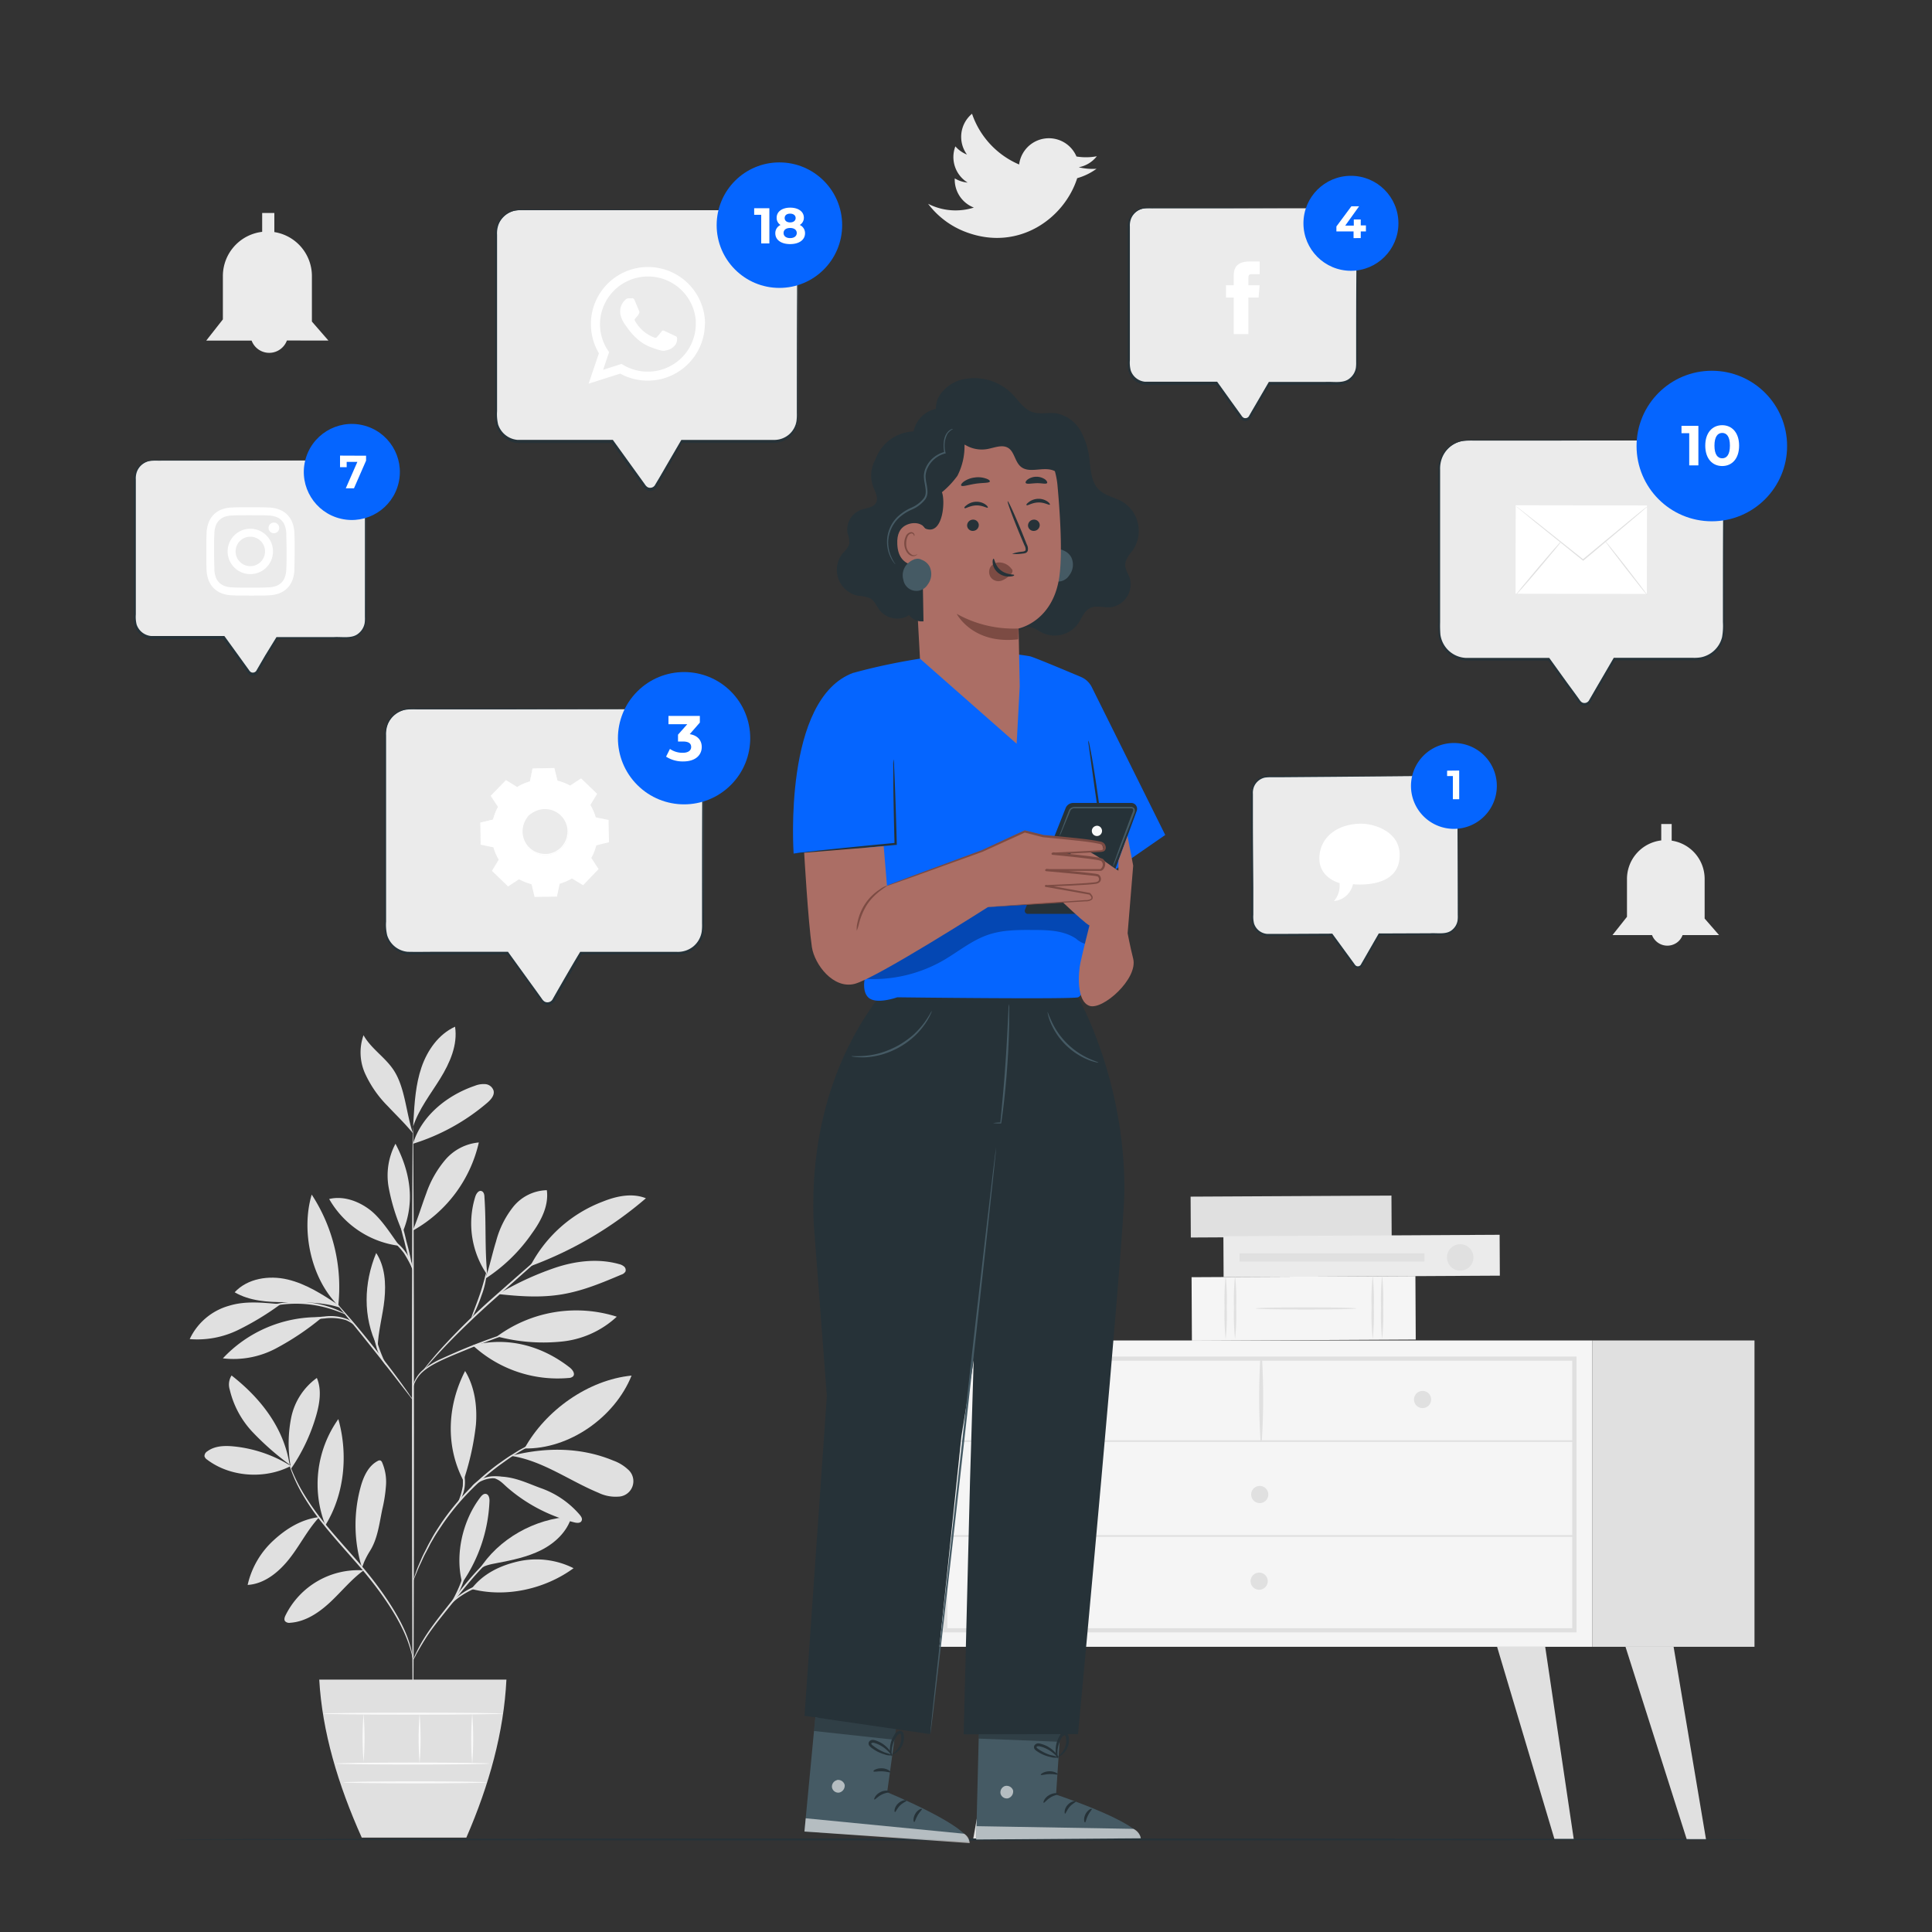 <svg xmlns="http://www.w3.org/2000/svg" viewBox="0 0 500 500"><rect x="0" y="0" width="500" height="500" fill="#333333" stroke="none"/><g id="freepik--background-complete--inject-315"><path d="M75.27,379.39a34.27,34.27,0,0,0-14.69-5.05c-2.4-.25-5-.18-6.94,1.27a1.44,1.44,0,0,0-.72,1.27,1.57,1.57,0,0,0,.68.87c6,4.56,15,5.13,21.67,1.64" style="fill:#e0e0e0"></path><path d="M74.89,379a71.89,71.89,0,0,1-9.49-8.35,24,24,0,0,1-5.94-11,4.4,4.4,0,0,1,.47-3.68c7.56,5.91,13.5,13.55,15,23" style="fill:#e0e0e0"></path><path d="M75.19,379.34a34.32,34.32,0,0,1,.17-12.46A16.82,16.82,0,0,1,82,356.61c1.3,3.05.74,6.57-.18,9.76a47.28,47.28,0,0,1-6.58,13.85" style="fill:#e0e0e0"></path><path d="M82.6,392.62c-4.5.54-8.42,2.91-11.78,6a22.26,22.26,0,0,0-6.73,11.56c4.41-.27,8.15-3.39,10.87-6.87s4.59-7.32,7.58-10.59" style="fill:#e0e0e0"></path><path d="M84.21,394.74a29.08,29.08,0,0,1,3.35-27.48c2.57,9.12,1.62,19.42-3.35,27.48" style="fill:#e0e0e0"></path><path d="M94,406.4A21,21,0,0,0,73.92,418c-.25.5-.47,1.13-.14,1.57a1.5,1.5,0,0,0,1.34.4c3.95-.26,7.46-2.64,10.36-5.35s5.41-5.85,8.61-8.19" style="fill:#e0e0e0"></path><path d="M93.69,405.76a37.3,37.3,0,0,1-.37-20.89c.73-2.69,2-5.52,4.45-6.78a.9.9,0,0,1,.69-.12.93.93,0,0,1,.43.5,12.66,12.66,0,0,1,1,6,37.74,37.74,0,0,1-.94,6.07c-.78,3.71-1.2,7.7-3.23,10.89a21.34,21.34,0,0,0-1.3,2.4c-.38.81-.39,1.1-.74,1.74" style="fill:#e0e0e0"></path><path d="M119.61,409.63c-1.92-7.31.12-16.16,4.72-22.15.34-.44.79-.92,1.34-.87.85.08,1.07,1.21,1,2.06a40,40,0,0,1-7.09,21" style="fill:#e0e0e0"></path><path d="M122,411.22c8.87,2.31,19,.07,26.44-5.37a21.44,21.44,0,0,0-14.32-1.76c-4.78,1.09-9.15,3.24-12.12,7.13" style="fill:#e0e0e0"></path><path d="M123.92,406.36c5-8.1,14.5-13.39,24-13.87-1.09,3.86-4.26,6.86-7.85,8.67s-7.57,2.61-11.51,3.37c-1.54.3-3.64.63-4.63,1.83" style="fill:#e0e0e0"></path><path d="M120.1,382.76a69.42,69.42,0,0,0,3.07-14.05c.37-4.79-.31-9.79-2.8-13.9-4.64,9-5.11,19.48-.41,28.43" style="fill:#e0e0e0"></path><path d="M135.74,374.86c5.43-9.87,16.5-17.75,27.71-18.86-4.32,10.77-16.11,19.09-27.71,18.86" style="fill:#e0e0e0"></path><path d="M132.32,376.79c8.1,1.23,15,6.41,22.56,9.54a10.11,10.11,0,0,0,5.1,1,4,4,0,0,0,2.5-7.07,11,11,0,0,0-3.7-2.24c-8.24-3.43-17.08-3.52-25.76-1.44" style="fill:#e0e0e0"></path><path d="M127.63,382.47c1.84.53,2.46,1.47,3.92,2.71A42.09,42.09,0,0,0,148.66,394c.65.16,1.51.23,1.83-.36s-.07-1.14-.44-1.6a23.56,23.56,0,0,0-10.33-7c-3.95-1.47-7.37-3.24-12.09-2.86" style="fill:#e0e0e0"></path><path d="M122.35,348.17a32.42,32.42,0,0,0,24.82,8.45,1.72,1.72,0,0,0,1.13-.41c.63-.68-.12-1.73-.85-2.3-7.3-5.69-16.14-8.05-25.1-5.74" style="fill:#e0e0e0"></path><path d="M128.62,345.87a34.61,34.61,0,0,1,31-5.11,24.51,24.51,0,0,1-14.76,6.48,46.42,46.42,0,0,1-16.21-1.37" style="fill:#e0e0e0"></path><path d="M126.12,330.11c-.71-7.28-.25-13-.75-20.35,0-.59-.17-1.29-.72-1.5-.76-.3-1.39.64-1.64,1.42a23.32,23.32,0,0,0,3.1,20.27" style="fill:#e0e0e0"></path><path d="M125.6,330.92a43.06,43.06,0,0,0,12.07-11.73c2.38-3.26,4.39-7.17,3.85-11.17a11.56,11.56,0,0,0-8.71,4.32,24.23,24.23,0,0,0-4.43,8.93c-1,3.2-1.65,6.5-2.78,9.65" style="fill:#e0e0e0"></path><path d="M137.46,327.62a97.39,97.39,0,0,0,29.7-17.51c-3.55-1.43-7.61-.57-11.16.86a35.21,35.21,0,0,0-18.7,16.57" style="fill:#e0e0e0"></path><path d="M128.93,334.9c5.49.6,11,1,16.49.08s10.4-3,15.4-5.11a1.9,1.9,0,0,0,1.05-.8,1.21,1.21,0,0,0-.38-1.31,3.12,3.12,0,0,0-1.31-.62c-5.43-1.52-11.3-.81-16.64,1a78.09,78.09,0,0,0-14.61,6.77" style="fill:#e0e0e0"></path><path d="M97.63,348.42c-3.74-7.55-3.5-16.36-.27-24.15,2.28,3.47,2.55,7.88,2.14,12s-1.67,8.37-1.76,12.51" style="fill:#e0e0e0"></path><path d="M82.68,340.88a33.67,33.67,0,0,0-25,10.66A23.4,23.4,0,0,0,71.36,349a69.6,69.6,0,0,0,11.75-7.86" style="fill:#e0e0e0"></path><path d="M72.64,337.52c-4.57-.37-9-.93-13.36.41a16,16,0,0,0-10.18,8.63,24.08,24.08,0,0,0,12.52-2.36,72,72,0,0,0,11-6.68" style="fill:#e0e0e0"></path><path d="M87.51,337.67c-4.11-2.69-8.33-5.43-13.11-6.55s-10.33-.29-13.67,3.32C64.6,336.71,69.3,337,73.79,337s10-.06,14.24,1.44" style="fill:#e0e0e0"></path><path d="M87.54,337.89c-7-6.9-9.69-19.29-6.87-28.73a43.78,43.78,0,0,1,6.87,28.73" style="fill:#e0e0e0"></path><path d="M106.86,318.34c1.32-3.08,2.26-6.31,3.44-9.45a27.18,27.18,0,0,1,4.92-8.71,12.93,12.93,0,0,1,8.7-4.51A35,35,0,0,1,107,318.39" style="fill:#e0e0e0"></path><path d="M103.36,322.42c-2.19-3-4.72-7.12-7.7-9.37s-6.84-3.62-10.47-2.75a24.41,24.41,0,0,0,18.17,12.12" style="fill:#e0e0e0"></path><path d="M104.06,318.59a51.82,51.82,0,0,1-3.46-11.22A17.51,17.51,0,0,1,102.35,296c3.86,7.3,5.1,15.12,1.91,22.73" style="fill:#e0e0e0"></path><path d="M106.89,296c2.19-7.22,8.81-12.55,16-15a6,6,0,0,1,2.8-.42,2.44,2.44,0,0,1,2.06,1.72c.26,1.23-.76,2.34-1.71,3.15A54.26,54.26,0,0,1,106.89,296" style="fill:#e0e0e0"></path><path d="M107,290c.28-4.66.57-9.38,2.09-13.8s4.43-8.56,8.68-10.49c.73,4.71-1.35,9.39-3.85,13.44s-5.53,7.87-7,12.39" style="fill:#e0e0e0"></path><path d="M106.86,293.25c-1.81-5.27-2-12-5.15-16.55-2.2-3.2-5.73-5.39-7.63-8.79a13.33,13.33,0,0,0,.44,10,28.91,28.91,0,0,0,5.84,8.36c2.33,2.49,4.33,4.36,6.5,7" style="fill:#e0e0e0"></path><path d="M106.89,448.37c-.14,0-.26-35.14-.27-78.47s.1-78.48.24-78.48.26,35.13.27,78.48S107,448.37,106.89,448.37Z" style="fill:#e0e0e0"></path><path d="M137.6,343.12a8.61,8.61,0,0,1-1.32.49l-3.64,1.23c-3.06,1-7.27,2.55-11.84,4.43s-8.8,3.52-11.23,5.62a8.24,8.24,0,0,0-2.25,3c-.35.82-.41,1.33-.46,1.32s0-.13,0-.37a5.46,5.46,0,0,1,.26-1,8.07,8.07,0,0,1,2.2-3.18,19.94,19.94,0,0,1,4.87-3c2-.91,4.11-1.86,6.4-2.8,4.59-1.88,8.83-3.34,11.93-4.3,1.55-.49,2.82-.84,3.69-1.08A6.48,6.48,0,0,1,137.6,343.12Z" style="fill:#e0e0e0"></path><path d="M147.67,318.39s-.12.15-.37.4l-1.13,1.06L142,323.67l-14,12.48c-5.47,4.86-10.2,9.51-13.47,13-1.64,1.75-2.93,3.19-3.81,4.21l-1,1.16c-.24.26-.37.4-.38.38s.09-.16.3-.45.52-.7.94-1.22c.84-1.05,2.09-2.54,3.7-4.33a177.66,177.66,0,0,1,13.4-13.15c5.49-4.86,10.48-9.22,14.11-12.37l4.32-3.7,1.19-1A2,2,0,0,1,147.67,318.39Z" style="fill:#e0e0e0"></path><path d="M122,341.1c-.14-.07,1-2.71,2.14-6s1.69-6.15,1.84-6.13a20.59,20.59,0,0,1-1.36,6.29,39.22,39.22,0,0,1-1.7,4.22A6.5,6.5,0,0,1,122,341.1Z" style="fill:#e0e0e0"></path><path d="M106.93,362.36a6.47,6.47,0,0,1-.85-1c-.57-.74-1.29-1.67-2.16-2.77-1.81-2.35-4.32-5.58-7.13-9.12s-5.39-6.72-7.26-9l-2.21-2.73a6.63,6.63,0,0,1-.76-1,5.47,5.47,0,0,1,.91.91c.56.61,1.36,1.51,2.33,2.63,2,2.24,4.58,5.38,7.39,8.93s5.28,6.82,7,9.22c.87,1.2,1.57,2.18,2,2.87A7,7,0,0,1,106.93,362.36Z" style="fill:#e0e0e0"></path><path d="M100.19,353.72a12.37,12.37,0,0,1-2.82-5.28,15.31,15.31,0,0,1-.64-5.32H97c-.1.41-.18.63-.22.62s0-.23,0-.65l.23,0a23.74,23.74,0,0,0,.9,5.17A40.85,40.85,0,0,0,100.19,353.72Z" style="fill:#e0e0e0"></path><path d="M91.5,342.79a8.84,8.84,0,0,0-2-1.15,13.09,13.09,0,0,0-5.47-.43,32.88,32.88,0,0,0-5.5.89,17.12,17.12,0,0,1-2.27.54,8.1,8.1,0,0,1,2.17-.89A24.68,24.68,0,0,1,84,340.7a11.92,11.92,0,0,1,5.64.61A3.44,3.44,0,0,1,91.5,342.79Z" style="fill:#e0e0e0"></path><path d="M89.44,340.14c0,.07-1.15-.46-3-1.1a30.33,30.33,0,0,0-15.2-1.16c-2,.35-3.12.71-3.15.63s.27-.16.8-.34a17.45,17.45,0,0,1,2.28-.64,26.77,26.77,0,0,1,15.4,1.17,18.16,18.16,0,0,1,2.15,1C89.19,339.94,89.46,340.1,89.44,340.14Z" style="fill:#e0e0e0"></path><path d="M106.86,328.93a62.29,62.29,0,0,1-2.2-7.64,62,62,0,0,1-1.71-7.77,61.63,61.63,0,0,1,2.2,7.64A64.22,64.22,0,0,1,106.86,328.93Z" style="fill:#e0e0e0"></path><path d="M107,328.93a37.49,37.49,0,0,0-2.44-4.58,20.2,20.2,0,0,0-3.59-3.7,3.36,3.36,0,0,1,1.39.71,11.48,11.48,0,0,1,2.62,2.7A10.26,10.26,0,0,1,107,328.93Z" style="fill:#e0e0e0"></path><path d="M106.89,429.64s-.15-.84-.55-2.34a33.35,33.35,0,0,0-2.35-6.08c-2.43-5-6.84-11.25-12.46-17.55-2.78-3.18-5.48-6.18-7.77-9.05a63.11,63.11,0,0,1-5.55-8,39.52,39.52,0,0,1-2.81-5.95c-.26-.73-.45-1.3-.55-1.7a2.43,2.43,0,0,1-.14-.61s.3.81.88,2.24a43,43,0,0,0,2.93,5.84,66.37,66.37,0,0,0,5.61,7.9c2.3,2.84,5,5.82,7.79,9,5.62,6.32,10,12.69,12.4,17.73a30.55,30.55,0,0,1,2.21,6.2c.16.76.27,1.35.31,1.76A2.64,2.64,0,0,1,106.89,429.64Z" style="fill:#e0e0e0"></path><path d="M134.64,398.3a11.23,11.23,0,0,1-1.45.82,31.17,31.17,0,0,0-3.77,2.49,42.22,42.22,0,0,0-5,4.52c-1.74,1.83-3.53,4-5.36,6.25C115.45,417,112,421,110,424.27c-1,1.6-1.79,3-2.29,3.91a10.73,10.73,0,0,1-.8,1.46,1.48,1.48,0,0,1,.14-.41c.11-.26.25-.66.49-1.14a36.81,36.81,0,0,1,2.16-4c2-3.31,5.38-7.43,9-12,1.83-2.29,3.64-4.43,5.41-6.27a41,41,0,0,1,5.08-4.48,25.84,25.84,0,0,1,3.9-2.38c.48-.24.87-.39,1.13-.5S134.63,398.28,134.64,398.3Z" style="fill:#e0e0e0"></path><path d="M135.19,408.47a23.12,23.12,0,0,1-3.08.44,40.64,40.64,0,0,0-7.29,1.44,22.15,22.15,0,0,0-6.53,3.42c-1.5,1.17-2.21,2.13-2.28,2.07a2.39,2.39,0,0,1,.46-.7,10.68,10.68,0,0,1,1.6-1.64,19.54,19.54,0,0,1,6.6-3.63,32.31,32.31,0,0,1,7.41-1.31A16.48,16.48,0,0,1,135.19,408.47Z" style="fill:#e0e0e0"></path><path d="M116.91,414.73c-.16-.09,1.22-2.21,2.3-5.06s1.24-5.39,1.42-5.36a4.85,4.85,0,0,1,0,1.65,17.39,17.39,0,0,1-.9,3.89,18.6,18.6,0,0,1-1.78,3.56A5.38,5.38,0,0,1,116.91,414.73Z" style="fill:#e0e0e0"></path><path d="M143.63,371a2,2,0,0,1-.49.26l-1.45.66c-.63.27-1.4.62-2.26,1.07s-1.89.91-2.94,1.55l-1.68.95c-.58.33-1.15.73-1.77,1.11-1.23.75-2.47,1.68-3.79,2.62a64.82,64.82,0,0,0-14.62,15.13c-.9,1.35-1.78,2.62-2.49,3.88-.36.63-.74,1.22-1,1.81l-.9,1.71c-.6,1.07-1,2.1-1.44,3s-.74,1.66-1,2.3l-.61,1.46a2.25,2.25,0,0,1-.24.5,2,2,0,0,1,.14-.53l.52-1.5c.22-.66.52-1.45.92-2.35s.8-1.94,1.38-3l.87-1.74c.31-.6.68-1.2,1-1.83.69-1.28,1.57-2.57,2.46-3.94A63.21,63.21,0,0,1,129,378.84c1.34-.94,2.59-1.85,3.85-2.59.62-.38,1.2-.77,1.79-1.1l1.71-.93c1.07-.62,2.1-1.06,3-1.48a23.77,23.77,0,0,1,2.31-1l1.49-.57A2.45,2.45,0,0,1,143.63,371Z" style="fill:#e0e0e0"></path><path d="M121.67,385.72a3.48,3.48,0,0,1,1.21-1.8,7.56,7.56,0,0,1,4.86-1.87,13.45,13.45,0,0,1,5.12,1,7.57,7.57,0,0,1,1.94.94,11.32,11.32,0,0,1-2.06-.6,15.62,15.62,0,0,0-5-.83,7.93,7.93,0,0,0-4.65,1.63A13.37,13.37,0,0,0,121.67,385.72Z" style="fill:#e0e0e0"></path><path d="M118.39,389.1a18.57,18.57,0,0,0,1.38-4.49,18.81,18.81,0,0,0-.31-4.69,3,3,0,0,1,.57,1.31,9.3,9.3,0,0,1-.79,6.73C118.81,388.74,118.43,389.14,118.39,389.1Z" style="fill:#e0e0e0"></path><path d="M82.62,434.68c.76,13.42,4.81,27.08,11,40.89h27.07c5.94-13.67,9.7-27.31,10.37-40.89Z" style="fill:#e0e0e0"></path><path d="M126.71,456.41c0,.14-8.92.25-19.91.25s-19.9-.11-19.9-.25,8.91-.26,19.9-.26S126.71,456.27,126.71,456.41Z" style="fill:#fafafa"></path><path d="M126.1,461.27c0,.14-8.35.25-18.66.25s-18.66-.11-18.66-.25,8.36-.25,18.66-.25S126.1,461.13,126.1,461.27Z" style="fill:#fafafa"></path><path d="M94.09,443.49a77.88,77.88,0,0,1,0,12.47,77.88,77.88,0,0,1,0-12.47Z" style="fill:#fafafa"></path><path d="M108.59,443.49a80.38,80.38,0,0,1,0,12.92,83.59,83.59,0,0,1,0-12.92Z" style="fill:#fafafa"></path><path d="M122.21,443.38a86.85,86.85,0,0,1,0,13.17,83.52,83.52,0,0,1,0-13.17Z" style="fill:#fafafa"></path><path d="M130.23,443.49c0,.14-10.45.26-23.34.26s-23.35-.12-23.35-.26,10.45-.25,23.35-.25S130.23,443.35,130.23,443.49Z" style="fill:#fafafa"></path><rect x="240.14" y="346.91" width="171.92" height="79.28" style="fill:#f5f5f5"></rect><path d="M408,422.46H244.08V351.08H408Zm-162.82-1.07H406.9V352.15H245.15Z" style="fill:#e0e0e0"></path><rect x="412.06" y="346.91" width="42" height="79.28" style="fill:#e0e0e0"></rect><path d="M244.61,373.17H407.43a.22.22,0,0,0,0-.43H244.61a.22.22,0,0,0,0,.43Z" style="fill:#e0e0e0"></path><path d="M326.55,373a177.93,177.93,0,0,0,.06-21.54.22.22,0,0,0-.44,0,177.93,177.93,0,0,0,.06,21.54.16.16,0,0,0,.32,0Z" style="fill:#e0e0e0"></path><path d="M370.38,362.19a2.22,2.22,0,1,1-2.22-2.22A2.21,2.21,0,0,1,370.38,362.19Z" style="fill:#e0e0e0"></path><path d="M284.93,362.19a2.22,2.22,0,1,1-2.22-2.22A2.21,2.21,0,0,1,284.93,362.19Z" style="fill:#e0e0e0"></path><path d="M328.24,386.77a2.22,2.22,0,1,1-2.22-2.21A2.21,2.21,0,0,1,328.24,386.77Z" style="fill:#e0e0e0"></path><polygon points="260.7 426.2 251.85 475.98 256.83 475.98 273.14 426.2 260.7 426.2" style="fill:#e0e0e0"></polygon><polygon points="399.9 426.2 407.3 476.06 402.32 476.06 387.45 426.2 399.9 426.2" style="fill:#e0e0e0"></polygon><polygon points="433.13 426.2 441.52 476.06 436.54 476.06 420.68 426.2 433.13 426.2" style="fill:#e0e0e0"></polygon><path d="M328.09,409.21a2.22,2.22,0,1,1-2.22-2.22A2.21,2.21,0,0,1,328.09,409.21Z" style="fill:#e0e0e0"></path><path d="M244.61,397.73H407.43a.22.22,0,0,0,0-.44H244.61a.22.22,0,0,0,0,.44Z" style="fill:#e0e0e0"></path><rect x="328.87" y="288.86" width="10.58" height="51.98" transform="translate(647.24 -20.96) rotate(89.7)" style="fill:#e0e0e0"></rect><rect x="329.19" y="309.66" width="16.44" height="57.93" transform="translate(674.24 -0.57) rotate(89.7)" style="fill:#f5f5f5"></rect><path d="M355.26,346.58a58.53,58.53,0,0,1-.29-8.22,58.53,58.53,0,0,1,.29-8.22,61.49,61.49,0,0,1,.28,8.22A61.49,61.49,0,0,1,355.26,346.58Z" style="fill:#e0e0e0"></path><path d="M357.69,346.58a59.54,59.54,0,0,1-.28-8.22,59.54,59.54,0,0,1,.28-8.22,59.54,59.54,0,0,1,.28,8.22A59.54,59.54,0,0,1,357.69,346.58Z" style="fill:#e0e0e0"></path><path d="M317.2,346.58a61.49,61.49,0,0,1-.28-8.22,61.49,61.49,0,0,1,.28-8.22,59.54,59.54,0,0,1,.28,8.22A59.54,59.54,0,0,1,317.2,346.58Z" style="fill:#e0e0e0"></path><path d="M319.63,346.58a61.49,61.49,0,0,1-.28-8.22,61.49,61.49,0,0,1,.28-8.22,58.53,58.53,0,0,1,.29,8.22A58.53,58.53,0,0,1,319.63,346.58Z" style="fill:#e0e0e0"></path><path d="M324.94,338.62c0-.16,5.85-.28,13.06-.28s13.05.12,13.05.28-5.84.29-13.05.29S324.94,338.78,324.94,338.62Z" style="fill:#e0e0e0"></path><rect x="347.11" y="289.31" width="10.58" height="71.49" transform="translate(675.59 -29.06) rotate(89.7)" style="fill:#ebebeb"></rect><path d="M377.94,328.84a3.42,3.42,0,1,1,3.38-3.42A3.4,3.4,0,0,1,377.94,328.84Z" style="fill:#e0e0e0"></path><rect x="343.66" y="301.49" width="2.12" height="47.85" transform="translate(670.14 -19.3) rotate(90)" style="fill:#e0e0e0"></rect><path d="M240.19,52.74a21.83,21.83,0,0,0,9.94,7.37c13.51,5,25.34-3.61,28.65-14a15.68,15.68,0,0,0,5-2.43,15.61,15.61,0,0,1-4.6-.39,7.8,7.8,0,0,0,4.68-2.85,15.27,15.27,0,0,1-5.27.06,7.76,7.76,0,0,0-14.84,2.07,22,22,0,0,1-12.19-13.13A7.76,7.76,0,0,0,250.25,40a7.69,7.69,0,0,1-3-2.12,7.75,7.75,0,0,0,3.17,9.37,7.77,7.77,0,0,1-3.33-1.08,7.75,7.75,0,0,0,4.94,7.55A15.62,15.62,0,0,1,240.19,52.74Z" style="fill:#ebebeb"></path><path d="M444.89,242l-3.73-4.28V227.47a10,10,0,0,0-8.53-9.91v-4.31h-2.7v4.25a10.05,10.05,0,0,0-8.87,10v9.77L417.31,242h10.23a4.25,4.25,0,0,0,6.83,1.63,4.23,4.23,0,0,0,1.08-1.63Z" style="fill:#ebebeb"></path><path d="M85,88.14l-4.28-4.92V71.44A11.52,11.52,0,0,0,71,60.06V55.12H67.85V60A11.52,11.52,0,0,0,57.68,71.45V82.66l-4.31,5.49H65.12A4.86,4.86,0,0,0,73,90a4.89,4.89,0,0,0,1.25-1.88Z" style="fill:#ebebeb"></path></g><g id="freepik--Floor--inject-315"><path d="M456.7,476.06c0,.14-92.55.26-206.69.26S43.3,476.2,43.3,476.06s92.53-.26,206.71-.26S456.7,475.92,456.7,476.06Z" style="fill:#263238"></path></g><g id="freepik--Character--inject-315"><path d="M224,252.84c-.76-1.26,5.1-6.18,14.52-13.86l7.71-6.31a39.82,39.82,0,0,1,10.91-6.77,27,27,0,0,1,15.28-1,25.43,25.43,0,0,1,7.74,3.1,20.64,20.64,0,0,1,6.62,6.31,14.52,14.52,0,0,1,1.29,2.43,9.27,9.27,0,0,1,.69,3.81,7.85,7.85,0,0,1-1.7,4.64,7.21,7.21,0,0,1-2.25,1.9,7.14,7.14,0,0,1-3,.83,8,8,0,0,1-4.38-1.15c-.84-.48-1.3-.83-1.54-1s-.17-.1-.1-.07a1.76,1.76,0,0,0,.27.07c.17,0,.18,0,0,0a19.61,19.61,0,0,0-2.48.65c-.64.18-1.41.33-2.12.47s-1.41.19-2.08.22a35.6,35.6,0,0,1-7.1-.45c-2-.28-3.8-.54-5.32-.59a13.21,13.21,0,0,0-4.11.47,37.24,37.24,0,0,0-8.06,3.89,46.48,46.48,0,0,1-7.85,3.94,19,19,0,0,1-6.93,1.27,9.22,9.22,0,0,1-4.39-1.07c-.9-.52-1.24-1-1.14-1.36.25-.75,2.17-.57,5-1.59a22.86,22.86,0,0,0,4.93-2.5,65.86,65.86,0,0,0,6.2-4.75,37.86,37.86,0,0,1,9.35-6,20.89,20.89,0,0,1,6.83-1.48,52,52,0,0,1,6.49.2,30.11,30.11,0,0,0,5.33.07c.39,0,.73-.11,1.09-.17s.62-.14,1-.28a24.58,24.58,0,0,1,3.84-1.06,9.74,9.74,0,0,1,3.33,0,9,9,0,0,1,1.86.54,12.07,12.07,0,0,1,1.4.7c.71.43,1.18.75,1.32.81l0,0h0s0,0-.05.1l-.25.53a10.14,10.14,0,0,0-.53,1.28,3.3,3.3,0,0,0-.19.76,1.39,1.39,0,0,0,0,.28s0,.06,0,0v0h0c-.07-.23.08.32.06.26l0-.09a1.43,1.43,0,0,0-.34-.39,1.38,1.38,0,0,0-.35-.2H281l-.65,0a3.49,3.49,0,0,0-.87.1,6.35,6.35,0,0,0-.75.19l-.22.08h0a3.36,3.36,0,0,0-.37-.65c-1.51-2.4-4.7-4.31-8-5.15a18.3,18.3,0,0,0-9.78.17,35.8,35.8,0,0,0-9,4.67c-3,2-5.92,3.82-8.59,5.38C232,251.32,224.74,254.05,224,252.84Z" style="fill:#f5f5f5"></path><path d="M274.76,442.53l-1.45,21.91s21.81,7.24,21.93,11.31l-42.61.31.86-34.24Z" style="fill:#455a64"></path><g style="opacity:0.6"><path d="M260.19,462.19a1.74,1.74,0,0,0-1.26,1.95,1.67,1.67,0,0,0,1.92,1.27,1.83,1.83,0,0,0,1.33-2.07,1.75,1.75,0,0,0-2.15-1.1" style="fill:#fff"></path></g><g style="opacity:0.6"><path d="M252.63,476.06l.09-3.45,40.61.7a3.33,3.33,0,0,1,1.91,2.44Z" style="fill:#fff"></path></g><path d="M274,464.24c0,.21-1.05.27-2.1.91s-1.61,1.5-1.8,1.41.16-1.28,1.43-2S274.05,464.05,274,464.24Z" style="fill:#263238"></path><path d="M278.41,466.23c0,.2-.87.53-1.6,1.38s-1,1.79-1.17,1.77-.3-1.2.63-2.24S278.42,466,278.41,466.23Z" style="fill:#263238"></path><path d="M280.79,471.65c-.19,0-.45-1,.12-2.13s1.55-1.55,1.64-1.37-.54.76-1,1.69S281,471.63,280.79,471.65Z" style="fill:#263238"></path><path d="M273.78,459.21c-.09.19-1-.13-2.22-.08s-2.1.38-2.21.2.81-.89,2.19-.93S273.89,459.05,273.78,459.21Z" style="fill:#263238"></path><g style="opacity:0.3"><polygon points="274.46 446.87 274.21 450.77 253.28 449.95 253.37 446.42 274.46 446.87"></polygon></g><path d="M274,454.79a4,4,0,0,1-2.13-.08,9.46,9.46,0,0,1-2.21-.75,9.32,9.32,0,0,1-1.21-.69,2.78,2.78,0,0,1-.63-.52.91.91,0,0,1-.06-1.11,1.16,1.16,0,0,1,.93-.45,2.59,2.59,0,0,1,.79.14,8.58,8.58,0,0,1,1.32.49,7.44,7.44,0,0,1,1.92,1.35c1,.95,1.28,1.73,1.21,1.77s-.56-.6-1.54-1.38a8.56,8.56,0,0,0-1.87-1.13,7.61,7.61,0,0,0-1.22-.42c-.45-.13-.83-.14-1,.05s0,.11,0,.24a1.86,1.86,0,0,0,.46.38,9.47,9.47,0,0,0,1.11.68,11,11,0,0,0,2,.85A12.85,12.85,0,0,1,274,454.79Z" style="fill:#263238"></path><path d="M273.71,455.08a3.49,3.49,0,0,1-.5-2.08,7.16,7.16,0,0,1,.36-2.33,8.47,8.47,0,0,1,.58-1.28,1.79,1.79,0,0,1,1.4-1,1,1,0,0,1,.87.62,3.27,3.27,0,0,1,.2.79,4.51,4.51,0,0,1-.05,1.43,4.89,4.89,0,0,1-1,2.18c-.87,1.08-1.74,1.3-1.76,1.23s.67-.49,1.34-1.53a4.93,4.93,0,0,0,.74-2,4.23,4.23,0,0,0,0-1.23c-.05-.46-.21-.83-.38-.79s-.58.32-.77.68a7.07,7.07,0,0,0-.56,1.14,7.7,7.7,0,0,0-.48,2.11C273.63,454.26,273.83,455.05,273.71,455.08Z" style="fill:#263238"></path><path d="M232.6,442.07l-3,21.76s21.25,8.73,21.1,12.81L208.19,474l3.24-34.09Z" style="fill:#455a64"></path><g style="opacity:0.6"><path d="M216.7,460.68a1.73,1.73,0,0,0-1.39,1.85,1.66,1.66,0,0,0,1.82,1.4,1.83,1.83,0,0,0,1.47-2,1.74,1.74,0,0,0-2.06-1.25" style="fill:#fff"></path></g><g style="opacity:0.6"><path d="M208.19,474l.33-3.43,41,4a3,3,0,0,1,1.42,2.42Z" style="fill:#fff"></path></g><path d="M230.34,463.68c0,.21-1.07.2-2.16.76s-1.72,1.38-1.9,1.28.25-1.27,1.57-1.93S230.4,463.49,230.34,463.68Z" style="fill:#263238"></path><path d="M234.6,466c0,.21-.9.47-1.7,1.28s-1.08,1.71-1.29,1.68-.22-1.22.79-2.2S234.62,465.77,234.6,466Z" style="fill:#263238"></path><path d="M236.59,471.54c-.19,0-.37-1,.27-2.12s1.66-1.43,1.73-1.25-.59.72-1.11,1.62S236.8,471.54,236.59,471.54Z" style="fill:#263238"></path><path d="M230.46,458.65c-.1.18-1-.21-2.2-.24s-2.13.24-2.22,0,.86-.84,2.25-.78S230.58,458.49,230.46,458.65Z" style="fill:#263238"></path><g style="opacity:0.3"><polygon points="232.01 446.38 231.48 450.25 210.66 447.98 210.99 444.47 232.01 446.38"></polygon></g><path d="M231,454.24a3.85,3.85,0,0,1-2.12-.22,10,10,0,0,1-2.15-.9,10.13,10.13,0,0,1-1.16-.77,2.82,2.82,0,0,1-.59-.57.9.9,0,0,1,0-1.11,1.15,1.15,0,0,1,1-.38,2.86,2.86,0,0,1,.79.19,7.78,7.78,0,0,1,1.27.58,7.52,7.52,0,0,1,1.83,1.49c.89,1,1.15,1.81,1.08,1.85s-.52-.64-1.44-1.49a8.39,8.39,0,0,0-1.79-1.26,7.89,7.89,0,0,0-1.18-.5c-.44-.16-.82-.2-1,0s-.05.1,0,.24a1.9,1.9,0,0,0,.43.41,11.48,11.48,0,0,0,1.06.75,11.81,11.81,0,0,0,2,1A15.59,15.59,0,0,1,231,454.24Z" style="fill:#263238"></path><path d="M230.68,454.51a3.41,3.41,0,0,1-.35-2.1,7,7,0,0,1,.52-2.3,7.08,7.08,0,0,1,.67-1.23,1.75,1.75,0,0,1,1.46-.94,1,1,0,0,1,.83.68,3.14,3.14,0,0,1,.14.8,4.76,4.76,0,0,1-.14,1.43,4.94,4.94,0,0,1-1.13,2.1c-.94,1-1.83,1.18-1.84,1.11s.71-.44,1.45-1.43a5,5,0,0,0,.87-1.93,4.18,4.18,0,0,0,.08-1.23c0-.46-.15-.84-.32-.81s-.61.28-.82.62a8.25,8.25,0,0,0-.64,1.1,7.66,7.66,0,0,0-.62,2.08C230.66,453.7,230.8,454.49,230.68,454.51Z" style="fill:#263238"></path><path d="M279,258.1s12,20.79,12,49.68c0,12.8-12,141-12,141l-29.6.06,1.64-65.54,3.78-124.94Z" style="fill:#263238"></path><path d="M227.86,257.52l-.09.12c-13.19,17.2-18.09,38.35-17.19,58.87l3.41,44.8-5.78,82.75,32.55,4.73,8.05-77.07s13.55-83.26,13.55-85.54V258.1S232.16,251.74,227.86,257.52Z" style="fill:#263238"></path><path d="M266.52,169.84c.88.16,9.38,3.73,13.24,5.36a5.54,5.54,0,0,1,2.8,2.64l19,38.25-14.66,10.15s-4.12,30.35-7.9,31.86c-1.41.56-46.8,0-46.8,0s-5.53,2-7.52,0c-1.53-1.52-.94-4.47-.94-4.47V191.28l-2.77-17.17S247.35,166.46,266.52,169.84Z" style="fill:#0565FF"></path><path d="M231,187.39l.81,31-26.42,2.52c0-.17-2.86-40.2,15.53-46.82Z" style="fill:#0565FF"></path><path d="M285.76,220.93c-.15-1-.33-2.18-.61-4.07-.4-2.8-.92-6.43-1.5-10.43s-1.07-7.64-1.47-10.45c-.17-1.24-.31-2.3-.43-3.17a4.66,4.66,0,0,1-.1-1.17,4.45,4.45,0,0,1,.31,1.14c.16.74.37,1.81.61,3.14.47,2.66,1.05,6.35,1.63,10.43s1.05,7.78,1.34,10.46c.15,1.35.25,2.44.3,3.19,0,.38,0,.67,0,.88V221s0,.1-.09.05V221S285.75,220.93,285.76,220.93Z" style="fill:#263238"></path><path d="M205.39,220.93a14.72,14.72,0,0,1,1.88-.28l5.16-.59c4.36-.46,10.38-1.07,17-1.71l2.32-.22-.25.28c-.16-6.15-.27-11.62-.32-15.56,0-1.9,0-3.46,0-4.64a9.32,9.32,0,0,1,.06-1.69,9.46,9.46,0,0,1,.15,1.68c.05,1.18.12,2.75.2,4.64.16,3.94.33,9.41.5,15.56v.26l-.26,0-2.32.22c-6.65.64-12.68,1.19-17.05,1.55l-5.18.41A12.35,12.35,0,0,1,205.39,220.93Z" style="fill:#263238"></path><g style="opacity:0.3"><path d="M284.08,238.63a13.5,13.5,0,0,0-7.41-7.73,25.12,25.12,0,0,0-10.76-1.9,35.16,35.16,0,0,0-18.28,5c-8.11,5.13-13.53,14.22-22.45,17.77l-1.09,1.57A36.47,36.47,0,0,0,244,248.62c3.91-2.25,7.45-5.25,11.73-6.7,3.78-1.29,7.86-1.27,11.85-1.24,3.77,0,7.78.14,10.91,2.25a6.27,6.27,0,0,0,2.94,1.5,3,3,0,0,0,2.83-2.09A5.83,5.83,0,0,0,284.08,238.63Z"></path></g><path d="M272.61,217.14l3.17-8a2.12,2.12,0,0,1,2-1.34h15a1.52,1.52,0,0,1,1.42,2L284.56,236a.77.77,0,0,1-.73.51H266a.78.78,0,0,1-.73-1.08Z" style="fill:#263238"></path><path d="M291.83,241.52l1.44-17.5-1.47-7.67-2.35,6.39v2.57c-.87-.22-8.93-7.06-11.1-5.59s-7.71,9.55-7.71,9.55,9.75,9.53,11.31,10.24c0,0-1.77,7-2.33,9.61s-1.09,10,2.33,11.19,12.61-7,11.32-12.19C292.41,244.68,291.83,241.52,291.83,241.52Z" style="fill:#ab6e65"></path><path d="M228.7,219l.85,10.24,24.64-9,11-5.07,4.8,1.2s15.09,1,15.22,2,.83,1.79,0,1.92-12.75.69-12.75.69,12.86.82,13.15,1.78-.12,2.47-.81,2.47h-14s13.16.82,13.3,1.37,1.09,1.51-.14,1.92-13.3.82-13.3.82L282,231.33s.41,1.78-.55,1.78-25.78,1.65-25.78,1.65-29.06,18.54-34.55,19.88-10.28-5-11-9.49c-1-6.76-2-24.46-2-24.46Z" style="fill:#ab6e65"></path><path d="M255.69,234.76l.51-.07,1.48-.12,5.68-.42,9-.62,5.6-.38,3.06-.21a2.29,2.29,0,0,0,1.37-.35c.24-.25-.14-.79-.5-1.11l.1.05-11.38-2a.23.23,0,0,1-.19-.27.22.22,0,0,1,.22-.19l6.74-.3,3.52-.21,1.79-.15c.58-.08,1.24-.08,1.56-.4s.15-1-.2-1.18a5.82,5.82,0,0,0-.82-.15l-.93-.11-3.77-.39-7.77-.72a.27.27,0,0,1,0-.54h13.91c.19,0,.41-.23.55-.51a1.21,1.21,0,0,0-.29-1.61,7.62,7.62,0,0,0-1.48-.32l-1.59-.23-3.19-.38-6.29-.65a.27.27,0,0,1-.25-.3.28.28,0,0,1,.26-.25l8.12-.39,3.94-.22a2.81,2.81,0,0,0,.83-.12.61.61,0,0,0,.21-.6,1.12,1.12,0,0,0-.35-.68,1.8,1.8,0,0,0-.77-.29c-2.46-.52-5-.75-7.38-1s-4.78-.49-7.08-.7h0l-4.79-1.22h.15l-11,5h0l-18.05,6.51-4.92,1.74-1.28.44a3.09,3.09,0,0,1-.45.13L230,229l1.26-.49,4.88-1.84,18-6.67h0l11-5.1a.2.2,0,0,1,.15,0l4.8,1.19h0c2.3.19,4.67.42,7.09.67s4.91.5,7.46,1a2.21,2.21,0,0,1,1,.41,1.72,1.72,0,0,1,.53,1,1.12,1.12,0,0,1-.46,1.12,2.88,2.88,0,0,1-1.07.2l-4,.23-8.12.4,0-.55,6.3.65,3.2.38,1.61.23a6.78,6.78,0,0,1,1.68.4,1.49,1.49,0,0,1,.71,1.09,2.33,2.33,0,0,1-.21,1.23,2,2,0,0,1-.37.53.94.94,0,0,1-.29.21.87.87,0,0,1-.39.09H270.78l0-.54,7.78.73,3.77.4.93.12a4.2,4.2,0,0,1,1,.2,1.35,1.35,0,0,1,.63.92,1.15,1.15,0,0,1-.3,1.08,1.79,1.79,0,0,1-1,.44l-.92.11c-.61.06-1.21.1-1.8.14l-3.53.2-6.75.28,0-.47,11.38,2.09h0a.13.13,0,0,1,.09,0,3,3,0,0,1,.57.7.86.86,0,0,1,0,1,2.43,2.43,0,0,1-1.63.48l-3.06.19-5.61.34-9,.52-5.7.31-1.48.06A2.82,2.82,0,0,1,255.69,234.76Z" style="fill:#7c4b43"></path><path d="M221.73,240.87a6.42,6.42,0,0,1,.19-2.16,13.58,13.58,0,0,1,2-4.84,13.05,13.05,0,0,1,3.73-3.67,5.82,5.82,0,0,1,1.93-1c.14.18-3,1.61-5.2,4.94a16.54,16.54,0,0,0-2,4.63A12.37,12.37,0,0,1,221.73,240.87Z" style="fill:#7c4b43"></path><path d="M285.05,214.42a1.32,1.32,0,1,1-1.66-.6A1.26,1.26,0,0,1,285.05,214.42Z" style="fill:#fafafa"></path><path d="M288,224.35a9,9,0,0,1,.47-1.51l1.45-4.05c.65-1.73,1.4-3.75,2.22-6,.22-.57.43-1.14.65-1.73s.59-1.27.43-1.64c-.07-.16-.31-.24-.62-.22H289.5l-7.83,0-3.42,0a1.18,1.18,0,0,0-1.17.48c-.2.37-.37.88-.54,1.28l-1.67,4a8.79,8.79,0,0,1-.67,1.43,8.39,8.39,0,0,1,.49-1.5c.38-1,.89-2.4,1.5-4,.18-.43.3-.84.55-1.35a1.42,1.42,0,0,1,.66-.57,1.86,1.86,0,0,1,.85-.14l3.42,0,7.81,0h3.06a1.09,1.09,0,0,1,1.1.5,1.47,1.47,0,0,1-.07,1.13c-.12.3-.23.6-.34.9-.23.58-.45,1.16-.67,1.72l-2.33,5.95c-.66,1.63-1.2,3-1.61,4A10.82,10.82,0,0,1,288,224.35Z" style="fill:#455a64"></path><path d="M244.68,110.75c-2.52-1.6-3.13-5.3-1.76-8a9.7,9.7,0,0,1,7.2-4.73A13.74,13.74,0,0,1,262,102c1.62,1.68,2.94,3.86,5.14,4.63,1.94.67,4.08.06,6.11.33a9.22,9.22,0,0,1,6.47,4.66,19.92,19.92,0,0,1,2.29,7.85c.3,2.51.49,5.26,2.23,7.09s4.38,2.16,6.48,3.43a8.87,8.87,0,0,1,2.64,12.11c-.84,1.22-2,2.33-2.13,3.81s.78,2.54,1.19,3.82a6,6,0,0,1-5.13,7.44c-1.74.1-3.62-.58-5.19.2s-2.13,2.65-3.13,4.08a7.49,7.49,0,0,1-9.13,2.36c-1.28-.63-2.5-1.67-3.93-1.58s-2.54,1.32-3.95,1.59c-1.84.35-3.58-1-4.67-2.52s-1.86-3.31-3.25-4.55c-1.83-1.63-4.41-2-6.72-2.83a19,19,0,0,1-10.71-26.55" style="fill:#263238"></path><path d="M271.32,143.68a5.1,5.1,0,0,1,2-1.35h-.15a3.21,3.21,0,0,1,.43-.07,2,2,0,0,1,1.6.2h0a3.83,3.83,0,0,1,2.06,1.8,4.48,4.48,0,0,1-.52,4.61,3.42,3.42,0,0,1-6.28-1.17A4.24,4.24,0,0,1,271.32,143.68Z" style="fill:#455a64"></path><path d="M238.09,170.46l-2.67-49.12A4.17,4.17,0,0,1,239,117l22-6.21c7.06-1,12,7.63,12.67,14.73.72,7.88,1.29,17.54.52,23.46-1.54,11.9-10.58,13.67-10.58,13.67s.22,10.68.29,15l-.79,14.83Z" style="fill:#ab6e65"></path><path d="M269.08,135.82a1.52,1.52,0,0,1-1.42,1.57,1.45,1.45,0,0,1-1.61-1.32,1.53,1.53,0,0,1,1.42-1.58A1.46,1.46,0,0,1,269.08,135.82Z" style="fill:#263238"></path><path d="M271.7,130.61c-.18.2-1.36-.62-3-.57s-2.81.9-3,.71.09-.45.6-.85a4.22,4.22,0,0,1,2.39-.81,4,4,0,0,1,2.39.7C271.61,130.16,271.79,130.51,271.7,130.61Z" style="fill:#263238"></path><path d="M253.31,135.82a1.51,1.51,0,0,1-1.42,1.57,1.45,1.45,0,0,1-1.6-1.32,1.52,1.52,0,0,1,1.42-1.58A1.45,1.45,0,0,1,253.31,135.82Z" style="fill:#263238"></path><path d="M255.64,131.37c-.19.2-1.36-.62-3-.57s-2.81.91-3,.71.09-.45.6-.84a4.18,4.18,0,0,1,2.39-.82,4,4,0,0,1,2.39.7C255.54,130.92,255.73,131.28,255.64,131.37Z" style="fill:#263238"></path><path d="M261.92,143.33a10.38,10.38,0,0,1,2.64-.56c.41-.05.81-.15.87-.43a2.16,2.16,0,0,0-.31-1.23c-.43-1-.87-2.05-1.33-3.15-1.84-4.48-3.19-8.16-3-8.24s1.82,3.5,3.67,8c.44,1.1.87,2.16,1.27,3.17a2.38,2.38,0,0,1,.26,1.63,1,1,0,0,1-.67.63,2.85,2.85,0,0,1-.7.12A11.15,11.15,0,0,1,261.92,143.33Z" style="fill:#263238"></path><path d="M263.6,162.65a30.12,30.12,0,0,1-16-3.79s4.08,8,15.91,6.59Z" style="fill:#7c4b43"></path><path d="M261.78,147.22a4,4,0,0,0-3.36-1.66,2.63,2.63,0,0,0-2.12,1.23,2.52,2.52,0,0,0,.12,2.64,2.49,2.49,0,0,0,2.68.88,5.84,5.84,0,0,0,2.36-1.56,1.76,1.76,0,0,0,.5-.62.85.85,0,0,0-.08-.83" style="fill:#7c4b43"></path><path d="M257.14,144.59c.26,0,.31,1.76,1.87,3s3.44,1,3.46,1.22-.41.36-1.21.4a4.42,4.42,0,0,1-2.88-.91,3.86,3.86,0,0,1-1.46-2.5C256.83,145,257,144.59,257.14,144.59Z" style="fill:#263238"></path><path d="M256.17,124.61c-.15.45-1.79.29-3.7.58s-3.45.85-3.72.46c-.12-.19.14-.62.76-1.07a6.24,6.24,0,0,1,2.73-1,6.1,6.1,0,0,1,2.91.26C255.87,124.06,256.23,124.4,256.17,124.61Z" style="fill:#263238"></path><path d="M271,125c-.28.38-1.42,0-2.77.05s-2.5.32-2.77-.06c-.12-.19.05-.56.54-.93a4,4,0,0,1,4.46,0C270.92,124.43,271.09,124.81,271,125Z" style="fill:#263238"></path><path d="M281.64,123a8.07,8.07,0,0,0-3.12-4.48c-.85-.56-1.85-.9-2.64-1.54-1.71-1.38-2.11-3.79-3.17-5.72a8.93,8.93,0,0,0-6.81-4.52c-2.35-.24-4.77.46-7.06-.11-1.69-.43-3.17-1.53-4.88-1.85-3.34-.64-6.45,1.76-8.87,4.14,0,2.39,1.9,4,3.73,5.52a8.26,8.26,0,0,0,6.71,1.77c1.83-.33,3.82-1.25,5.4-.28s1.73,3.52,3.2,4.8c2.11,1.83,5.45.12,8.13.91,2.06.61,3.35,2.58,4.72,4.24s3.42,3.24,5.48,2.62A23.74,23.74,0,0,0,281.64,123Z" style="fill:#263238"></path><path d="M256.58,112.93c-1.5-.43-4.56-1.4-5.36-2.69a9.16,9.16,0,0,0-8-4.58,7.55,7.55,0,0,0-6.79,6,10.86,10.86,0,0,0-9.33,6,11.42,11.42,0,0,0-.6,1.39A8.26,8.26,0,0,0,226,126c.52,1.35,1.4,2.86.71,4.13s-2.5,1.33-3.89,1.81a5.47,5.47,0,0,0-3.46,6.12,6.55,6.55,0,0,1,.44,2.7,5.86,5.86,0,0,1-1.62,2.33,6.83,6.83,0,0,0,4,11.11,8.9,8.9,0,0,1,3.14.72c1.05.65,1.52,1.92,2.26,2.91a5.89,5.89,0,0,0,6.38,2,5.15,5.15,0,0,0,1.28-.65A4.23,4.23,0,0,0,239,160.8l-.44-25a2.06,2.06,0,0,0,1.51,1.18c4,.91,4.6-7.35,3.7-9.59a23.14,23.14,0,0,0,4-4.24,16.68,16.68,0,0,0,1.84-8.1C251.08,115.15,257.24,113.12,256.58,112.93Z" style="fill:#263238"></path><path d="M239.65,137.85c-.12-2.54-3.23-3.08-5.43-1.81-1.21.7-2.14,2.1-2,4.8.29,7.19,7.45,5.41,7.45,5.2S239.8,140.82,239.65,137.85Z" style="fill:#ab6e65"></path><path d="M237.34,143.41s-.12.09-.32.2a1.26,1.26,0,0,1-.94,0,3.09,3.09,0,0,1-1.55-2.72,4.26,4.26,0,0,1,.28-1.81,1.47,1.47,0,0,1,.9-1,.63.63,0,0,1,.75.32c.11.19.07.34.11.35s.15-.13.08-.42a.82.82,0,0,0-.31-.44.94.94,0,0,0-.7-.15,1.76,1.76,0,0,0-1.26,1.16,4.31,4.31,0,0,0-.35,2c.11,1.44.9,2.77,2,3a1.32,1.32,0,0,0,1.13-.24C237.34,143.58,237.37,143.42,237.34,143.41Z" style="fill:#7c4b43"></path><path d="M246.68,111a4.41,4.41,0,0,0-1.43,1.2,6.59,6.59,0,0,0-.53,5l0,.18-.18,0a6.94,6.94,0,0,0-4.63,4.08,5.54,5.54,0,0,0-.38,1.75,10.7,10.7,0,0,0,.23,1.9,13.34,13.34,0,0,1,.27,2,3.37,3.37,0,0,1-.57,2.12,8.72,8.72,0,0,1-3.56,2.68,12.09,12.09,0,0,0-3.34,2.19,9,9,0,0,0-2.69,6,9.41,9.41,0,0,0,1,4.45c.48,1,.88,1.45.84,1.48s-.12-.11-.31-.33a7.58,7.58,0,0,1-.71-1.06,9.11,9.11,0,0,1,1.59-10.89,12.33,12.33,0,0,1,3.44-2.3,8.36,8.36,0,0,0,3.37-2.52c.79-1.09.44-2.51.23-3.8a10.29,10.29,0,0,1-.22-2,5.49,5.49,0,0,1,.42-1.91,7.3,7.3,0,0,1,5-4.28l-.14.23c-.42-2.22-.09-4.16.73-5.18a3,3,0,0,1,1.12-.92A1.73,1.73,0,0,1,246.68,111Z" style="fill:#455a64"></path><path d="M234.66,146.1a5.1,5.1,0,0,1,2-1.35h-.15a3.21,3.21,0,0,1,.43-.07,2.06,2.06,0,0,1,1.6.2h0a3.76,3.76,0,0,1,2.06,1.8,4.48,4.48,0,0,1-.52,4.61,3.42,3.42,0,0,1-6.28-1.18A4.24,4.24,0,0,1,234.66,146.1Z" style="fill:#455a64"></path><path d="M257.8,296.92c.14,0-3.56,34-8.26,76s-8.64,75.92-8.78,75.91,3.56-34,8.26-76S257.66,296.9,257.8,296.92Z" style="fill:#455a64"></path><path d="M241.14,261.67a3.18,3.18,0,0,1-.36.93,8.91,8.91,0,0,1-.54,1.06,12.57,12.57,0,0,1-.83,1.32,19.55,19.55,0,0,1-2.66,3.1,20.87,20.87,0,0,1-8.66,4.87,19.74,19.74,0,0,1-4,.67,14,14,0,0,1-1.57,0,9.38,9.38,0,0,1-1.18-.08,4.72,4.72,0,0,1-1-.18c0-.11,1.44.09,3.71-.13a20.63,20.63,0,0,0,3.92-.76,23.75,23.75,0,0,0,4.51-1.91,24.26,24.26,0,0,0,4-2.85,21.77,21.77,0,0,0,2.69-3C240.48,262.94,241.05,261.62,241.14,261.67Z" style="fill:#455a64"></path><path d="M284.27,275s-.27,0-.76-.12a12.68,12.68,0,0,1-2-.65,17.9,17.9,0,0,1-9.61-9.56,11.91,11.91,0,0,1-.66-2c-.11-.48-.16-.75-.12-.76s.37,1,1.12,2.6a19.55,19.55,0,0,0,9.42,9.37C283.24,274.61,284.3,274.89,284.27,275Z" style="fill:#455a64"></path><path d="M261.1,259.85a5.3,5.3,0,0,1,.08,1.29c0,.83,0,2,0,3.53-.05,3-.2,7.09-.53,11.62-.44,6.25-1.12,11.65-1.53,14.34l0,.11H259a10.88,10.88,0,0,1-2-.09,12.64,12.64,0,0,1,2-.16l-.12.11c.25-2.7.82-8.11,1.26-14.35.33-4.52.54-8.62.68-11.59.07-1.41.12-2.59.17-3.52A7.58,7.58,0,0,1,261.1,259.85Z" style="fill:#455a64"></path></g><g id="freepik--speech-bubbles--inject-315"><path d="M373.1,200.75,328,201a4.14,4.14,0,0,0-4.12,4.16l.18,32.75a4.14,4.14,0,0,0,4.16,4.12l16.4-.09c1.67,2.3,4.36,6,5.83,8a1.14,1.14,0,0,0,1.91-.11l4.55-7.93,16.36-.09a4.15,4.15,0,0,0,4.13-4.17l-.18-32.74A4.13,4.13,0,0,0,373.1,200.75Z" style="fill:#ebebeb"></path><path d="M373.1,200.75a3.16,3.16,0,0,1,1.17.12,4.21,4.21,0,0,1,2.62,2.12,4.79,4.79,0,0,1,.47,2.45c0,.92,0,1.91,0,3,0,2.16,0,4.62.07,7.36,0,5.5.1,12.12.16,19.65,0,.47,0,.94,0,1.42a9.19,9.19,0,0,1-.05,1.47A4.37,4.37,0,0,1,376.1,241a4.43,4.43,0,0,1-2.93,1l-3.1,0-13.11.09.21-.12-2.54,4.42c-.42.75-.86,1.51-1.29,2.27l-.66,1.14a1.43,1.43,0,0,1-1.28.81,1.35,1.35,0,0,1-.77-.24,2,2,0,0,1-.51-.55l-.8-1.09-1.6-2.2-3.27-4.47.22.11-11.9.07c-1.65,0-3.25,0-4.93,0a4.42,4.42,0,0,1-3.79-3,4.89,4.89,0,0,1-.21-1.26v-1.2c0-.79,0-1.58,0-2.37,0-1.58,0-3.15,0-4.7,0-6.2-.06-12.19-.08-17.89,0-1.43,0-2.84,0-4.22,0-.7,0-1.39,0-2.07a4.88,4.88,0,0,1,.35-2.09,4.37,4.37,0,0,1,3.13-2.57,11.23,11.23,0,0,1,2-.1h1.92l14.11,0,20.43,0h5.55l1.45,0,.49,0-.49,0-1.45,0-5.55.08-20.43.19-14.11.11h-1.91a11.75,11.75,0,0,0-1.9.09,4,4,0,0,0-2.8,2.32,4.3,4.3,0,0,0-.3,1.9c0,.69,0,1.38,0,2.07q0,2.08,0,4.23c0,5.7.07,11.68.11,17.89,0,1.55,0,3.12,0,4.69,0,.79,0,1.59,0,2.38a7.52,7.52,0,0,0,.19,2.3,3.91,3.91,0,0,0,3.35,2.67c1.57,0,3.25,0,4.88,0l11.89-.06h.13l.08.11,3.26,4.47,1.61,2.2.79,1.09a1.5,1.5,0,0,0,.38.43.88.88,0,0,0,.49.15.9.9,0,0,0,.84-.55l.66-1.14,1.3-2.27,2.54-4.41.07-.13H357l13.12-.05c2.06-.12,4.28.41,5.75-.93a3.93,3.93,0,0,0,1.35-2.38,8.2,8.2,0,0,0,.05-1.41v-1.42c0-7.52,0-14.15-.05-19.65V205.44a4.62,4.62,0,0,0-.43-2.38,4.14,4.14,0,0,0-2.49-2.11A7,7,0,0,0,373.1,200.75Z" style="fill:#263238"></path><path d="M346.67,228.53a6.15,6.15,0,0,1-1.44,4.67,5.57,5.57,0,0,0,4.92-4.37s10.66,1.27,11.93-5.89c1.34-7.59-6.46-9.78-9.78-9.77-5.81,0-10.58,3.17-10.84,8.61S346.67,228.53,346.67,228.53Z" style="fill:#fff"></path><path d="M387.38,203.34a11.11,11.11,0,1,1-11.16-11.05A11.1,11.1,0,0,1,387.38,203.34Z" style="fill:#0565FF"></path><path d="M377.64,199.41l0,7.43H376l0-6h-1.49v-1.39Z" style="fill:#fff"></path><path d="M346.6,53.91H296.72a4.58,4.58,0,0,0-4.59,4.58V94.75a4.58,4.58,0,0,0,4.59,4.59h18.16c1.83,2.56,4.78,6.64,6.4,8.87a1.27,1.27,0,0,0,2.12-.11l5.09-8.76H346.6a4.58,4.58,0,0,0,4.59-4.59V58.49A4.58,4.58,0,0,0,346.6,53.91Z" style="fill:#ebebeb"></path><path d="M346.6,53.91a3.67,3.67,0,0,1,1.3.14,4.69,4.69,0,0,1,2.88,2.36,5.39,5.39,0,0,1,.51,2.72c0,1,0,2.11,0,3.3,0,2.38,0,5.11,0,8.15,0,6.08,0,13.42.06,21.75v1.58a10.12,10.12,0,0,1-.07,1.63,4.77,4.77,0,0,1-1.65,2.9,4.86,4.86,0,0,1-3.24,1.12H328.49l.21-.12-2.83,4.88-1.45,2.51-.73,1.26a1.55,1.55,0,0,1-1.4.87,1.49,1.49,0,0,1-.84-.26,2.21,2.21,0,0,1-.55-.61L320,106.9l-1.76-2.44-3.59-5,.21.11H301.71c-1.83,0-3.61,0-5.45,0a4.86,4.86,0,0,1-4.16-3.36,5.06,5.06,0,0,1-.23-1.39V85.68c0-6.87,0-13.5,0-19.82V61.19c0-.77,0-1.53,0-2.29a5.34,5.34,0,0,1,.39-2.3,4.86,4.86,0,0,1,3.46-2.82,11.75,11.75,0,0,1,2.2-.09h2.12l15.62,0,22.62.09,6.15,0,1.6,0,.54,0-.54,0-1.6,0-6.15,0-22.62.08-15.62,0H298a11.28,11.28,0,0,0-2.11.09,4.38,4.38,0,0,0-3.13,2.56,4.84,4.84,0,0,0-.35,2.12v2.29c0,1.54,0,3.1,0,4.67,0,6.32,0,13,0,19.82,0,1.72,0,3.45,0,5.2v2.63a8.21,8.21,0,0,0,.2,2.55,4.34,4.34,0,0,0,3.71,3c1.75,0,3.6,0,5.41,0H315l.08.11,3.58,5,1.76,2.44.88,1.22a1.57,1.57,0,0,0,.43.48.91.91,0,0,0,.55.18,1.05,1.05,0,0,0,1-.62l.73-1.27,1.46-2.5,2.84-4.87.07-.12H343c2.27-.12,4.74.49,6.39-1a4.37,4.37,0,0,0,1.51-2.64,10,10,0,0,0,.07-1.56V92.33c0-8.33,0-15.67.06-21.75,0-3,0-5.77,0-8.15,0-1.19,0-2.29,0-3.3a5.19,5.19,0,0,0-.46-2.65,4.62,4.62,0,0,0-2.75-2.35A7.39,7.39,0,0,0,346.6,53.91Z" style="fill:#263238"></path><path d="M319.29,86.47h3.79V77h2.64l.28-3.17h-2.92V72c0-.75.15-1.05.87-1.05H326V67.67h-2.62c-2.82,0-4.09,1.24-4.09,3.61v2.54h-2V77h2Z" style="fill:#fff"></path><circle cx="349.62" cy="57.79" r="12.29" style="fill:#0565FF"></circle><path d="M353.5,59.89h-1.34v1.73H350.3V59.89h-4.44V58.61l3.88-5.23h2l-3.59,5h2.21V56.8h1.8v1.54h1.34Z" style="fill:#fff"></path><path d="M200.36,54.4H134.48a6.06,6.06,0,0,0-6.06,6.06v47.88a6.07,6.07,0,0,0,6.06,6.06h24c2.42,3.38,6.31,8.76,8.45,11.71a1.67,1.67,0,0,0,2.8-.14l6.72-11.57h23.92a6.06,6.06,0,0,0,6.06-6.06V60.46A6.06,6.06,0,0,0,200.36,54.4Z" style="fill:#ebebeb"></path><path d="M200.36,54.4h.44a5.94,5.94,0,0,1,5,3.32,6.05,6.05,0,0,1,.56,1.65,10.07,10.07,0,0,1,.11,1.92c0,1.34,0,2.8,0,4.37,0,3.14,0,6.74,0,10.75,0,8,0,17.73.06,28.73v2.08a13,13,0,0,1-.09,2.14,6.29,6.29,0,0,1-2.16,3.8,6.44,6.44,0,0,1-4.23,1.46h-4.54l-19.17,0,.21-.12L172.91,121,171,124.27c-.33.55-.65,1.11-1,1.67a2,2,0,0,1-1.78,1.11,1.85,1.85,0,0,1-1.06-.33,2.89,2.89,0,0,1-.71-.79l-1.16-1.6c-.77-1.06-1.54-2.14-2.33-3.22l-4.73-6.56.21.1H141.08c-2.42,0-4.78,0-7.2,0a6.33,6.33,0,0,1-5.42-4.39,6.83,6.83,0,0,1-.29-1.79V96.35c0-9.07,0-17.82,0-26.16,0-2.09,0-4.14,0-6.18V61a7.06,7.06,0,0,1,.51-3,6.34,6.34,0,0,1,4.52-3.68,16.65,16.65,0,0,1,2.89-.12h2.8l20.63,0,29.87.09,8.12,0,2.11,0,.72,0-.72,0-2.11,0-8.12,0-29.87.08-20.63,0h-2.8a16.15,16.15,0,0,0-2.8.12,5.91,5.91,0,0,0-4.19,3.42,6.54,6.54,0,0,0-.46,2.83v9.2c0,8.34,0,17.09,0,26.16v10.34a11.54,11.54,0,0,0,.27,3.4,5.83,5.83,0,0,0,5,4c2.33,0,4.75,0,7.15,0H158.6l.08.11,4.73,6.56,2.33,3.23c.38.53.77,1.06,1.15,1.6a2.41,2.41,0,0,0,.59.66,1.33,1.33,0,0,0,.78.24,1.45,1.45,0,0,0,1.33-.85l1-1.67c.65-1.11,1.29-2.21,1.92-3.31l3.75-6.44.07-.12h.14l19.17,0h4.54a5.89,5.89,0,0,0,3.95-1.35,5.79,5.79,0,0,0,2-3.53,12.84,12.84,0,0,0,.09-2.07v-2.08c0-11,0-20.69.06-28.73,0-4,0-7.61,0-10.75,0-1.57,0-3,0-4.37a7,7,0,0,0-.61-3.5,6.07,6.07,0,0,0-3.66-3.11A8.45,8.45,0,0,0,200.36,54.4Z" style="fill:#263238"></path><path d="M182.46,83.48a14.77,14.77,0,0,0-29.52-.27c0,.22,0,.43,0,.65A14.58,14.58,0,0,0,155,91.43l-2.66,7.86,8.18-2.6a14.79,14.79,0,0,0,21.9-12.83Zm-14.77,12.7a12.41,12.41,0,0,1-6.83-2l-4.77,1.52,1.55-4.58a12.16,12.16,0,0,1-2.36-7.22,11.76,11.76,0,0,1,.06-1.2,12.42,12.42,0,0,1,24.73.23c0,.32,0,.64,0,1A12.39,12.39,0,0,1,167.69,96.18Z" style="fill:#fff;fill-rule:evenodd"></path><path d="M174.46,86.81c-.36-.17-2.14-1-2.47-1.16s-.58-.18-.82.18-.94,1.16-1.15,1.4-.42.27-.78.09a9.72,9.72,0,0,1-2.91-1.78,10.71,10.71,0,0,1-2-2.49c-.2-.36,0-.55.16-.73s.36-.42.55-.63l.13-.17a4.19,4.19,0,0,0,.23-.43.66.66,0,0,0,0-.63c-.09-.18-.82-1.95-1.12-2.67s-.6-.59-.82-.59-.44,0-.69,0a1.32,1.32,0,0,0-1,.45,4,4,0,0,0-1.27,3,4.64,4.64,0,0,0,.19,1.23A8.06,8.06,0,0,0,162,84.33c.18.23,2.5,4,6.18,5.42s3.69,1,4.35.9a3.65,3.65,0,0,0,2.44-1.71,2.83,2.83,0,0,0,.21-1.71C175.07,87.08,174.82,87,174.46,86.81Z" style="fill:#fff;fill-rule:evenodd"></path><circle cx="201.71" cy="58.27" r="16.24" style="fill:#0565FF"></circle><path d="M199.11,53.89V63H197V55.59h-1.82v-1.7Z" style="fill:#fff"></path><path d="M208.34,60.37c0,1.72-1.54,2.8-3.86,2.8s-3.83-1.08-3.83-2.8A2.32,2.32,0,0,1,202,58.22,2.12,2.12,0,0,1,201,56.34c0-1.6,1.44-2.6,3.51-2.6s3.53,1,3.53,2.6a2.13,2.13,0,0,1-1.07,1.88A2.3,2.3,0,0,1,208.34,60.37Zm-2.14-.07c0-.8-.66-1.3-1.72-1.3s-1.69.5-1.69,1.3.65,1.32,1.69,1.32S206.2,61.11,206.2,60.3Zm-3.13-3.87c0,.69.55,1.13,1.41,1.13s1.43-.44,1.43-1.13-.57-1.14-1.43-1.14S203.07,55.72,203.07,56.43Z" style="fill:#fff"></path><path d="M90,119.18H39.56a4.64,4.64,0,0,0-4.64,4.64v36.67a4.64,4.64,0,0,0,4.64,4.64H57.93c1.85,2.59,4.83,6.72,6.47,9a1.28,1.28,0,0,0,2.14-.1l5.15-8.87H90a4.64,4.64,0,0,0,4.64-4.64V123.82A4.64,4.64,0,0,0,90,119.18Z" style="fill:#ebebeb"></path><path d="M90,119.18a4,4,0,0,1,1.31.15,4.67,4.67,0,0,1,2.91,2.39,5.35,5.35,0,0,1,.52,2.74c0,1,0,2.14,0,3.34,0,2.41,0,5.17,0,8.24,0,6.16,0,13.58.06,22v1.59a9.12,9.12,0,0,1-.07,1.64,4.86,4.86,0,0,1-1.67,2.94,5,5,0,0,1-3.27,1.14H86.38l-14.69,0,.21-.12C71,166.87,70,168.52,69,170.19c-.48.84-1,1.68-1.47,2.53L66.83,174a1.54,1.54,0,0,1-1.41.88,1.46,1.46,0,0,1-.84-.26A2.33,2.33,0,0,1,64,174l-.88-1.22c-.59-.82-1.19-1.64-1.78-2.47l-3.63-5,.21.11H44.61c-1.85,0-3.65,0-5.52,0a4.9,4.9,0,0,1-4.2-3.4,5.06,5.06,0,0,1-.23-1.39v-9.26c0-6.95,0-13.66,0-20v-4.73c0-.78,0-1.55,0-2.32a5.38,5.38,0,0,1,.39-2.33,4.93,4.93,0,0,1,3.5-2.84,13,13,0,0,1,2.22-.1H43l15.8,0,22.87.08,6.22,0,1.62,0c.36,0,.55,0,.55,0l-.55,0-1.62,0-6.22,0-22.87.09-15.8,0H40.8a13.54,13.54,0,0,0-2.13.09,4.47,4.47,0,0,0-3.17,2.6,4.93,4.93,0,0,0-.35,2.14v2.32c0,1.55,0,3.13,0,4.73,0,6.38,0,13.09,0,20v7.91a8.45,8.45,0,0,0,.2,2.59,4.4,4.4,0,0,0,3.76,3c1.77,0,3.64,0,5.47,0H58.06l.08.1,3.62,5,1.78,2.47.89,1.23a1.62,1.62,0,0,0,.43.49.94.94,0,0,0,.56.18,1.07,1.07,0,0,0,1-.63l.74-1.28,1.47-2.53L71.48,165l.07-.12h.14l14.69,0c2.3-.13,4.8.48,6.46-1a4.41,4.41,0,0,0,1.54-2.67,9.17,9.17,0,0,0,.06-1.58c0-.54,0-1.07,0-1.59,0-8.43,0-15.85,0-22,0-3.07,0-5.83,0-8.24,0-1.2,0-2.31,0-3.34a5.26,5.26,0,0,0-.46-2.67,4.64,4.64,0,0,0-2.79-2.38A7.15,7.15,0,0,0,90,119.18Z" style="fill:#263238"></path><path d="M64.78,133.34c3.06,0,3.42,0,4.62.07a6.3,6.3,0,0,1,2.13.39,3.58,3.58,0,0,1,1.31.85,3.49,3.49,0,0,1,.85,1.32,6.16,6.16,0,0,1,.4,2.12c0,1.21.07,1.57.07,4.62s0,3.41-.07,4.62a6.16,6.16,0,0,1-.4,2.12,3.49,3.49,0,0,1-.85,1.32,3.58,3.58,0,0,1-1.31.85,6.3,6.3,0,0,1-2.13.39c-1.2.06-1.56.07-4.62.07s-3.41,0-4.61-.07a6.3,6.3,0,0,1-2.13-.39,3.58,3.58,0,0,1-1.31-.85,3.64,3.64,0,0,1-.86-1.32,6.49,6.49,0,0,1-.39-2.12c0-1.21-.07-1.57-.07-4.62s0-3.41.07-4.62a6.49,6.49,0,0,1,.39-2.12,3.64,3.64,0,0,1,.86-1.32A3.58,3.58,0,0,1,58,133.8a6.3,6.3,0,0,1,2.13-.39c1.2-.06,1.56-.07,4.61-.07m0-2.06c-3.1,0-3.49,0-4.71.07a8.34,8.34,0,0,0-2.77.53A5.81,5.81,0,0,0,54,135.22a8.32,8.32,0,0,0-.54,2.78c-.05,1.22-.06,1.61-.06,4.71s0,3.49.06,4.71A8.32,8.32,0,0,0,54,150.2a5.81,5.81,0,0,0,3.34,3.34,8.34,8.34,0,0,0,2.77.53c1.22.06,1.61.07,4.71.07s3.5,0,4.72-.07a8.34,8.34,0,0,0,2.77-.53,5.81,5.81,0,0,0,3.34-3.34,8.32,8.32,0,0,0,.54-2.78c0-1.22.06-1.61.06-4.71s0-3.49-.06-4.71a8.32,8.32,0,0,0-.54-2.78,5.81,5.81,0,0,0-3.34-3.34,8.34,8.34,0,0,0-2.77-.53c-1.22-.06-1.61-.07-4.72-.07" style="fill:#fff"></path><path d="M64.78,136.84a5.87,5.87,0,1,0,5.87,5.87,5.86,5.86,0,0,0-5.87-5.87m0,9.68a3.81,3.81,0,1,1,3.81-3.81,3.81,3.81,0,0,1-3.81,3.81" style="fill:#fff"></path><path d="M72.26,136.61a1.38,1.38,0,1,1-1.37-1.37,1.37,1.37,0,0,1,1.37,1.37" style="fill:#fff"></path><circle cx="91.05" cy="122.15" r="12.43" transform="translate(-48.67 182.87) rotate(-76.79)" style="fill:#0565FF"></circle><path d="M94.74,117.94v1.27l-3.13,7.16H89.49l3-6.84H89.72v1.38H88v-3Z" style="fill:#fff"></path><path d="M175.64,183.52H106.19a6.39,6.39,0,0,0-6.39,6.39v50.47a6.39,6.39,0,0,0,6.39,6.39h25.28c2.55,3.56,6.66,9.24,8.91,12.35a1.77,1.77,0,0,0,3-.15l7.08-12.2h25.22a6.39,6.39,0,0,0,6.38-6.39V189.91A6.39,6.39,0,0,0,175.64,183.52Z" style="fill:#ebebeb"></path><path d="M175.64,183.52s.15,0,.46,0a5.84,5.84,0,0,1,1.34.22,6.42,6.42,0,0,1,4,3.28,6.33,6.33,0,0,1,.59,1.75,11.05,11.05,0,0,1,.11,2c0,1.41,0,2.94,0,4.6,0,3.31,0,7.11,0,11.34,0,8.47,0,18.68.06,30.28v2.2a13.2,13.2,0,0,1-.09,2.25,6.57,6.57,0,0,1-2.27,4,6.69,6.69,0,0,1-4.46,1.54h-25l.21-.12-3.94,6.8-2,3.48-1,1.76a2.06,2.06,0,0,1-1.86,1.17,2,2,0,0,1-1.11-.35,2.9,2.9,0,0,1-.75-.83l-1.22-1.68-2.45-3.4-5-6.92.21.11H113.14c-2.54,0-5,0-7.58,0a6.69,6.69,0,0,1-5.71-4.61,6.78,6.78,0,0,1-.3-1.89V235q0-3.66,0-7.24c0-9.57,0-18.79,0-27.58,0-2.2,0-4.37,0-6.51v-3.19a7.37,7.37,0,0,1,.54-3.17,6.66,6.66,0,0,1,4.75-3.87,17.44,17.44,0,0,1,3-.13h3l21.74,0,31.49.08,8.56.05,2.23,0,.76,0-.76,0-2.23,0-8.56.05-31.49.08-21.74,0h-3a17,17,0,0,0-3,.13,6.2,6.2,0,0,0-4.42,3.61,7,7,0,0,0-.5,3c0,1.05,0,2.12,0,3.19v6.51c0,8.79,0,18,0,27.58v10.9a11.73,11.73,0,0,0,.29,3.58,6.14,6.14,0,0,0,5.26,4.25c2.45.06,5,0,7.53,0h18.47l.07.11,5,6.92,2.46,3.4,1.21,1.69a2.69,2.69,0,0,0,.62.7,1.46,1.46,0,0,0,.83.26,1.55,1.55,0,0,0,1.42-.91l1-1.76,2-3.48c1.34-2.3,2.65-4.57,4-6.79l.07-.12h25.13a6.3,6.3,0,0,0,4.18-1.43,6.2,6.2,0,0,0,2.13-3.73,13.06,13.06,0,0,0,.1-2.18V237c0-11.6,0-21.81.05-30.28,0-4.23,0-8,0-11.34,0-1.66,0-3.19,0-4.6a10.7,10.7,0,0,0-.1-2,6.47,6.47,0,0,0-.55-1.71,6.4,6.4,0,0,0-3.87-3.27A9.72,9.72,0,0,0,175.64,183.52Z" style="fill:#263238"></path><path d="M133.82,203.69a13.56,13.56,0,0,1,3.32-1.45l.69-3.28,5.55-.1.8,3.26a13.6,13.6,0,0,1,3.36,1.33l2.81-1.84,4,3.85-1.74,2.87a13.56,13.56,0,0,1,1.45,3.32l3.28.68.1,5.55-3.26.8a13.52,13.52,0,0,1-1.33,3.37l1.84,2.81-3.85,4L148,227.11a13.53,13.53,0,0,1-3.32,1.44l-.68,3.29-5.55.1-.8-3.26a13.52,13.52,0,0,1-3.37-1.33l-2.81,1.84-4-3.86,1.74-2.86a13.53,13.53,0,0,1-1.44-3.32l-3.29-.69-.09-5.55,3.25-.8a13.6,13.6,0,0,1,1.33-3.36l-1.84-2.81,3.86-4,2.86,1.74Zm3,7.39a6,6,0,1,0,8.42-.15A6,6,0,0,0,136.78,211.08Z" style="fill:#fff"></path><path d="M136.78,211.08a4.39,4.39,0,0,1,1.11-1,6,6,0,0,1,3.89-.92,5.86,5.86,0,0,1,2.64.94,6,6,0,0,1,2.13,2.4,5.54,5.54,0,0,1,.54,1.67,5.67,5.67,0,0,1,0,1.84,6.11,6.11,0,0,1-5,5.21,5.92,5.92,0,0,1-1.83,0,5.6,5.6,0,0,1-1.69-.49,6,6,0,0,1-2.48-2,5.82,5.82,0,0,1-1-2.6,5.92,5.92,0,0,1,.78-3.92,4.76,4.76,0,0,1,.93-1.14s-.36.39-.82,1.21a6,6,0,0,0-.65,3.81,5.68,5.68,0,0,0,1,2.48,5.8,5.8,0,0,0,2.38,1.93,5.65,5.65,0,0,0,1.6.44,5.59,5.59,0,0,0,1.73,0A5.8,5.8,0,0,0,146.8,216a5.57,5.57,0,0,0,0-1.73,5.67,5.67,0,0,0-.5-1.59,5.83,5.83,0,0,0-2-2.31,5.93,5.93,0,0,0-6.3-.14C137.16,210.71,136.81,211.11,136.78,211.08Z" style="fill:#fff"></path><path d="M133.82,203.69l-.18-.1-.55-.32L130.93,202H131l-3.83,4v-.11c.56.85,1.19,1.79,1.85,2.8l0,.05,0,.06a13.29,13.29,0,0,0-1.31,3.34v.07h-.07l-3.26.81.1-.12c0,1.75.07,3.6.11,5.55l-.11-.13,3.29.68.08,0,0,.08a13.4,13.4,0,0,0,1.44,3.28l0,.08,0,.07-1.74,2.87,0-.19,4,3.86-.2,0,2.8-1.84.08-.06.09.05a13.52,13.52,0,0,0,3.33,1.31l.09,0,0,.1c.25,1,.52,2.13.8,3.26l-.17-.13,5.55-.1-.16.13c.22-1,.45-2.15.68-3.28l0-.1.1,0a13.64,13.64,0,0,0,3.28-1.42h0l.09-.05.09.05,2.87,1.74-.21,0,3.85-4,0,.21-1.84-2.81,0-.08,0-.09a13.34,13.34,0,0,0,1.31-3.33l0-.09.1,0,3.26-.79-.12.16c0-1.9-.07-3.75-.1-5.55l.13.15L154,211.8l-.1,0,0-.09a13.39,13.39,0,0,0-1.42-3.28l0-.08,0-.08,1.74-2.86,0,.17-4-3.86.16,0-2.81,1.83-.06,0-.07,0a13.35,13.35,0,0,0-3.33-1.32l-.07,0v-.06l-.79-3.26.1.07-5.55.08.07-.07-.7,3.29v0h0a13.92,13.92,0,0,0-2.54,1l-.6.32-.2.1.19-.13.58-.34a13.88,13.88,0,0,1,2.54-1l0,0c.18-.89.4-2,.66-3.29v-.06h.07l5.55-.12h.08l0,.08c.25,1,.51,2.07.81,3.25l-.09-.08a13.6,13.6,0,0,1,3.4,1.33h-.12l2.8-1.84.08-.06.08.07,4,3.85.08.08-.06.1c-.56.93-1.14,1.88-1.73,2.87v-.16a13.84,13.84,0,0,1,1.46,3.36l-.11-.11,3.28.68.13,0v.12c0,1.81.07,3.66.1,5.55V218l-.12,0-3.26.8.12-.12a13.82,13.82,0,0,1-1.34,3.41V222l1.83,2.8.08.12-.09.09L151,229l-.09.1-.12-.08-2.87-1.73h.18a14.1,14.1,0,0,1-3.36,1.46l.12-.13c-.24,1.13-.47,2.25-.69,3.28l0,.14H144l-5.55.09h-.13l0-.13c-.27-1.13-.54-2.24-.79-3.26l.12.12a14,14,0,0,1-3.41-1.35h.17l-2.81,1.83-.1.07-.1-.09-4-3.86-.09-.08.06-.1,1.74-2.87v.15a13.88,13.88,0,0,1-1.45-3.35l.11.1-3.28-.69-.11,0v-.1c0-1.95-.06-3.81-.09-5.55v-.1l.1,0,3.26-.79-.08.08a13.55,13.55,0,0,1,1.34-3.39v.1L127,206l0-.06.05-.05,3.88-4,0,0,0,0,2.12,1.32.54.34Z" style="fill:#fff"></path><circle cx="177.04" cy="191.05" r="17.12" transform="translate(-83.24 181.14) rotate(-45)" style="fill:#0565FF"></circle><path d="M181.61,193.32c0,2-1.51,3.74-4.81,3.74a7.94,7.94,0,0,1-4.42-1.24l1-2a5.67,5.67,0,0,0,3.32,1c1.34,0,2.17-.55,2.17-1.49s-.65-1.43-2.17-1.43h-1.23v-1.77l2.39-2.7H173v-2.15h8.12V187l-2.62,3C180.55,190.32,181.61,191.61,181.61,193.32Z" style="fill:#fff"></path><path d="M438.9,114H379.77a7.28,7.28,0,0,0-7.27,7.27v42.13a7.28,7.28,0,0,0,7.27,7.27h21.11c2.28,3.19,6,8.28,8,11.06a1.57,1.57,0,0,0,2.64-.13l6.35-10.93h21a7.28,7.28,0,0,0,7.27-7.27V121.3A7.28,7.28,0,0,0,438.9,114Z" style="fill:#ebebeb"></path><path d="M438.9,114s.14,0,.41,0a6.17,6.17,0,0,1,1.21.15,7.18,7.18,0,0,1,4,2.41,7.35,7.35,0,0,1,1.54,3.1,21.25,21.25,0,0,1,.2,4.14c0,3,0,6.39,0,10.19,0,7.62,0,16.8.05,27.21v2a7.76,7.76,0,0,1-.23,2,7.48,7.48,0,0,1-5.84,5.56,11.26,11.26,0,0,1-2.16.14h-20.3l.21-.12q-1.72,3-3.53,6.09c-.6,1-1.2,2.08-1.81,3.12l-.91,1.58a1.89,1.89,0,0,1-1.7,1.06,1.86,1.86,0,0,1-1-.32,2.75,2.75,0,0,1-.67-.75l-1.09-1.51-2.2-3-4.47-6.2.21.11H386c-2.26,0-4.47,0-6.72,0a7.59,7.59,0,0,1-5.75-3.29,7.68,7.68,0,0,1-1.2-3.14,27.93,27.93,0,0,1-.09-3.28q0-3.24,0-6.42c0-8.48,0-16.67,0-24.46,0-1.95,0-3.88,0-5.78v-2.83a8.47,8.47,0,0,1,.39-2.82,7.45,7.45,0,0,1,6.14-5,26.24,26.24,0,0,1,2.64-.07l19.29,0,27.93.08,7.59,0,2,0,.68,0-.68,0-2,0-7.59,0-27.93.08-19.29,0a22.28,22.28,0,0,0-2.59.07,6.72,6.72,0,0,0-2.44.79,7.06,7.06,0,0,0-3.31,4,7.67,7.67,0,0,0-.37,2.67v2.83c0,1.9,0,3.83,0,5.78,0,7.79,0,16,0,24.46v6.42a28.43,28.43,0,0,0,.08,3.21,7,7,0,0,0,6.47,6c2.19,0,4.45,0,6.69,0h15l.08.11,4.46,6.2,2.2,3,1.09,1.51a2.32,2.32,0,0,0,.55.63,1.26,1.26,0,0,0,.73.23,1.36,1.36,0,0,0,1.25-.8l.92-1.58c.6-1.05,1.21-2.09,1.81-3.12l3.54-6.08.07-.12h20.44a10.21,10.21,0,0,0,2.08-.12,7.06,7.06,0,0,0,5.51-5.22,16.85,16.85,0,0,0,.22-3.9c0-10.41,0-19.59.06-27.21,0-3.8,0-7.21,0-10.19a21.45,21.45,0,0,0-.16-4.09,7.2,7.2,0,0,0-5.38-5.48A13.82,13.82,0,0,0,438.9,114Z" style="fill:#263238"></path><rect x="397.77" y="125.24" width="22.9" height="33.98" transform="translate(266.36 551.23) rotate(-89.91)" style="fill:#fff"></rect><path d="M426.34,131.08a1.87,1.87,0,0,1-.32.3l-.94.83-3.53,3-11.73,9.84-.09.08-.1-.08-.24-.19-12.08-9.73-3.64-3-1-.82-.33-.3a2,2,0,0,1,.37.25l1,.78,3.7,2.9,12.13,9.66.24.19h-.19l11.78-9.76,3.59-2.93,1-.78A2,2,0,0,1,426.34,131.08Z" style="fill:#e0e0e0"></path><path d="M392.33,153.93c-.07-.06,2.49-3.19,5.71-7s5.89-6.86,6-6.81-2.5,3.19-5.72,7S392.39,154,392.33,153.93Z" style="fill:#e0e0e0"></path><path d="M415.29,139.85c.07,0,2.59,3.07,5.63,7s5.45,7.11,5.38,7.16-2.58-3.07-5.62-7S415.22,139.91,415.29,139.85Z" style="fill:#e0e0e0"></path><circle cx="443.02" cy="115.43" r="19.48" style="fill:#0565FF"></circle><path d="M439.54,110.21v10.23h-2.37v-8.33h-2v-1.9Z" style="fill:#fff"></path><path d="M441.32,115.33c0-3.38,1.87-5.29,4.38-5.29s4.38,1.91,4.38,5.29-1.85,5.28-4.38,5.28S441.32,118.7,441.32,115.33Zm6.38,0c0-2.33-.82-3.29-2-3.29s-2,1-2,3.29.82,3.28,2,3.28S447.7,117.65,447.7,115.33Z" style="fill:#fff"></path></g></svg>